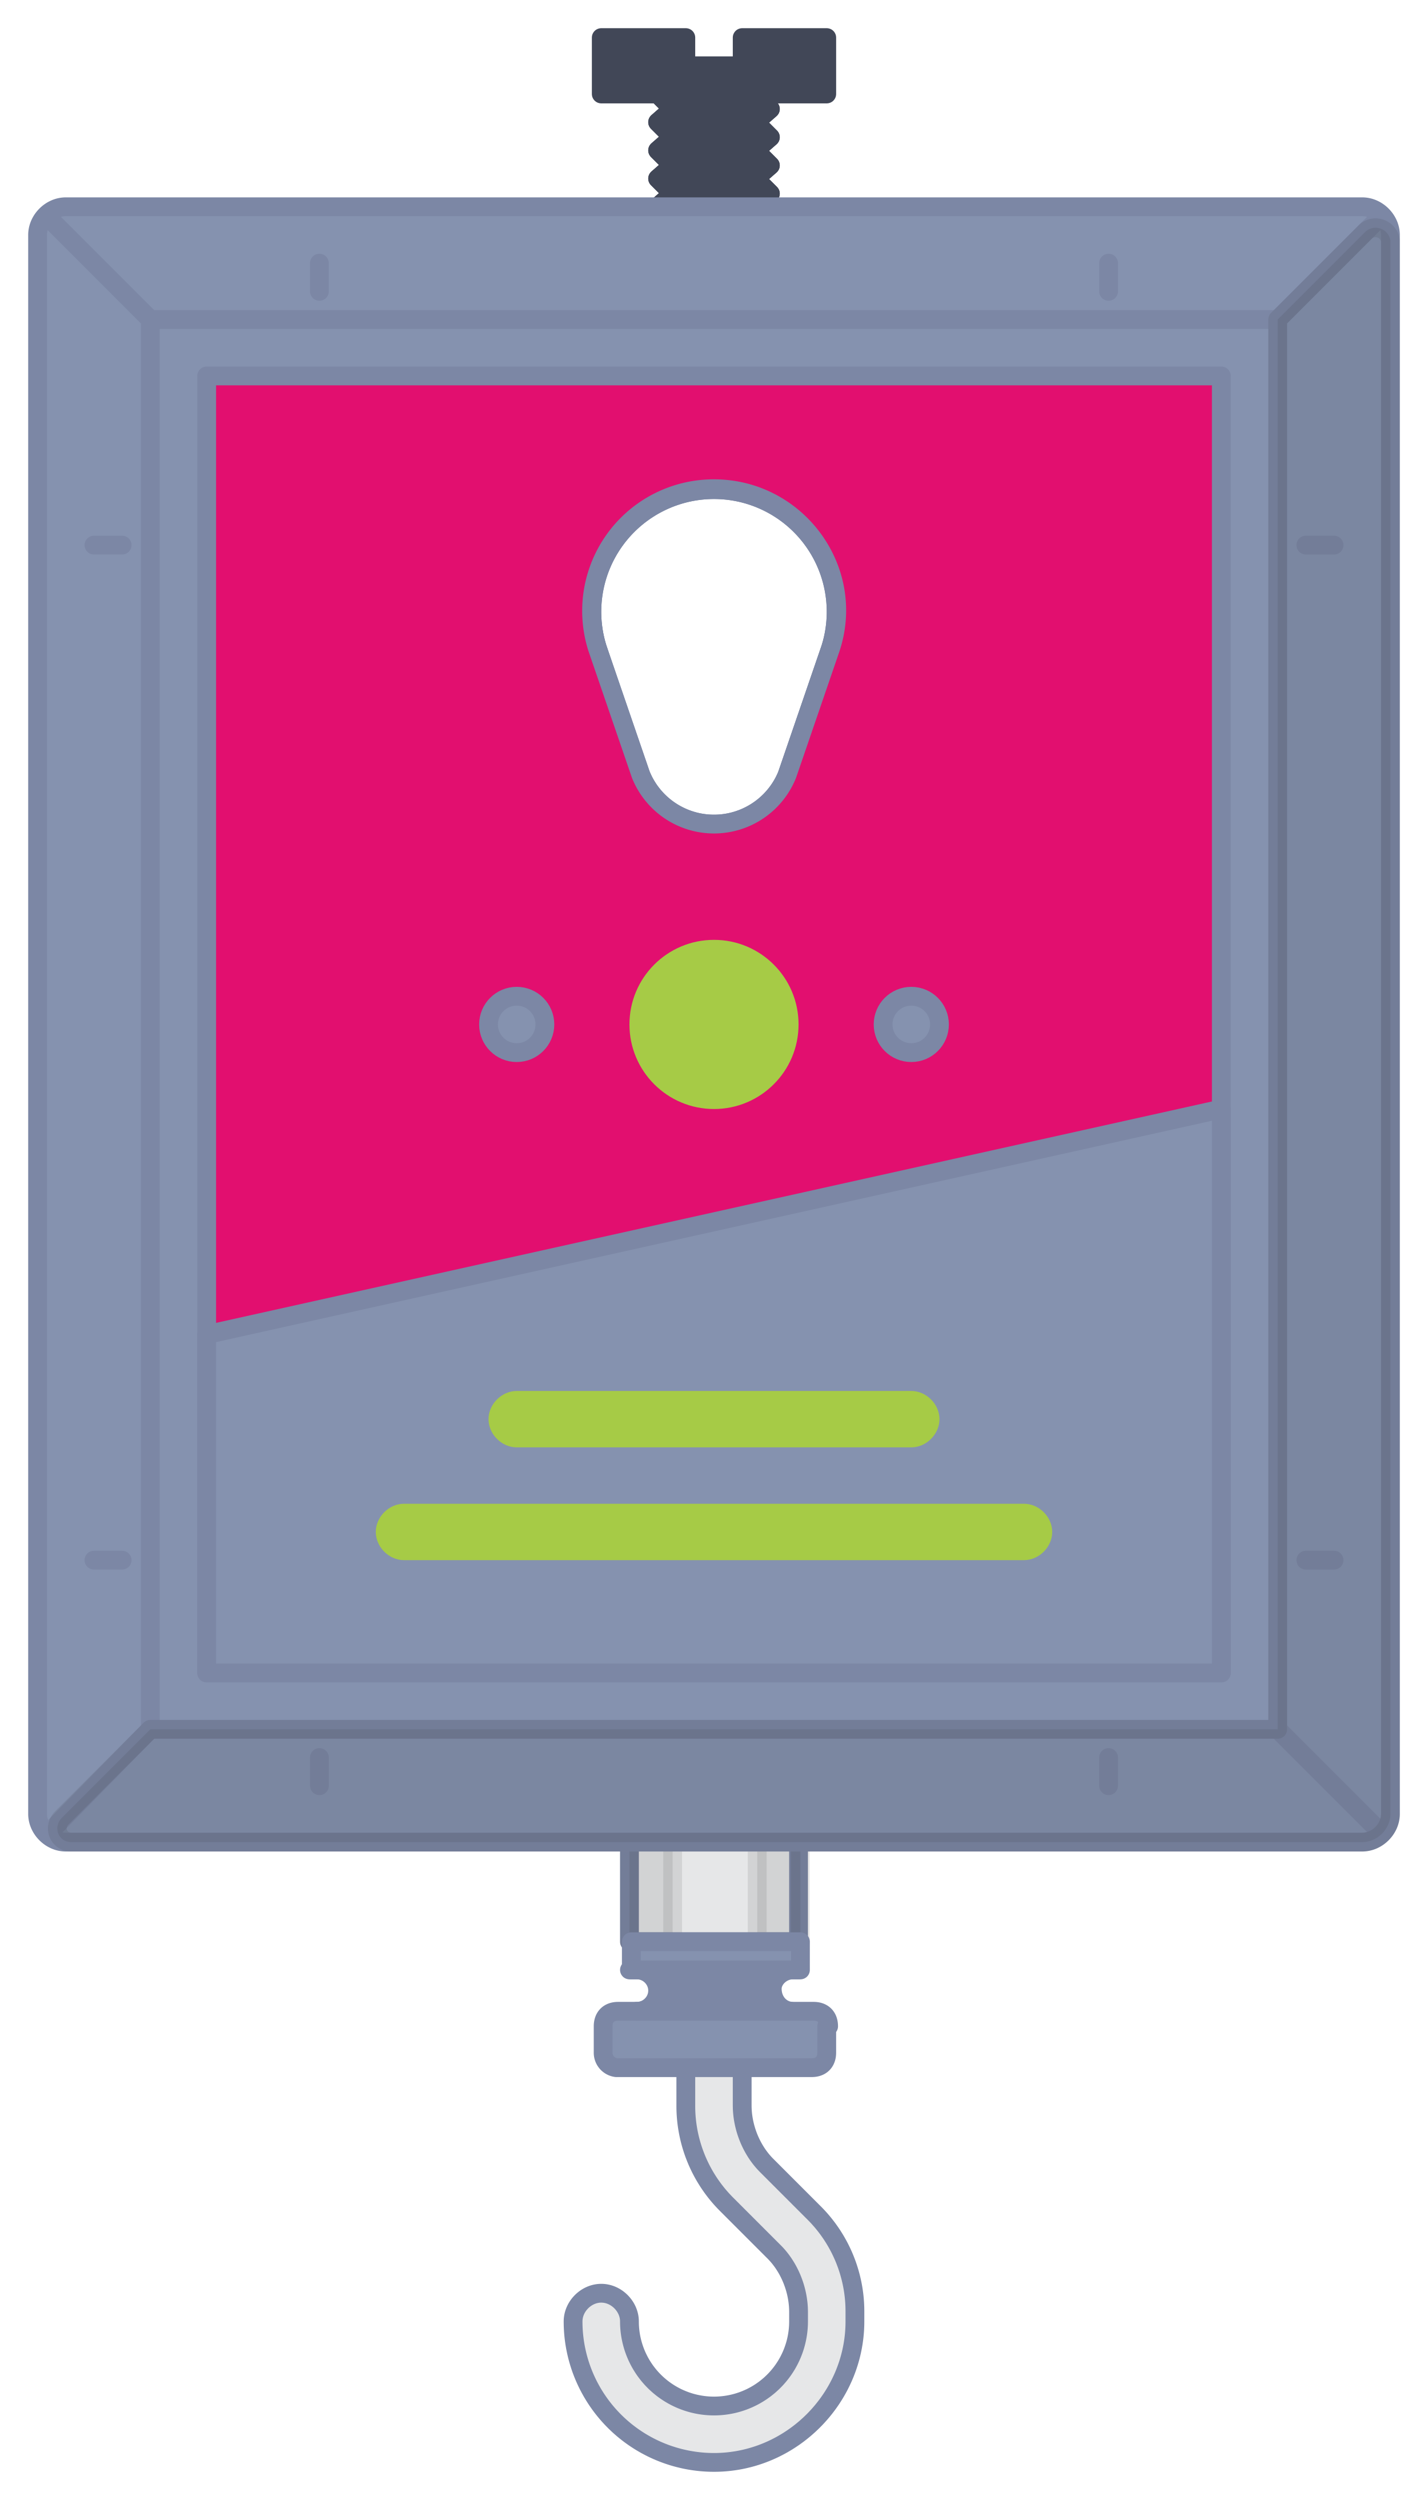 <svg width="76" height="133" xmlns="http://www.w3.org/2000/svg"><g transform="translate(2 2)" fill="none" fill-rule="evenodd"><g fill="#414757" fill-rule="nonzero" stroke="#414757" stroke-linecap="round" stroke-linejoin="round"><path d="M42 0v3H30V0h4.5v1.5h3V0zM34.5 3h3v6h-3zM34.5 3H33l.8.8-.8.7.8.8-.8.7h1.5zM34.5 6H33l.8.8-.8.7.8.8-.8.7h1.5z"/><path d="M37.5 2.3H39l-.8.7.8.8-.8.7.8.8h-1.5zM37.5 5.3H39l-.8.7.8.8-.8.7.8.8-.8.7h-.7zM34.5 3h3v6h-3zM34.5 3H33l.8.8-.8.7.8.8-.8.7h1.5zM34.5 6H33l.8.8-.8.7.8.8-.8.7h1.5z"/><path d="M37.5 2.3H39l-.8.7.8.8-.8.7.8.8h-1.5zM37.5 5.3H39l-.8.7.8.8-.8.7.8.8-.8.7h-.7z"/></g><g fill-rule="nonzero" stroke-linecap="round" stroke-linejoin="round"><path d="M36 129a7.5 7.5 0 0 1-7.5-7.5c0-.8.7-1.5 1.5-1.5s1.5.7 1.5 1.5a4.5 4.5 0 0 0 9 0v-.5c0-1.2-.5-2.4-1.3-3.2l-2.5-2.5a7.4 7.4 0 0 1-2.2-5.3v-3.5c0-.8.7-1.5 1.5-1.5s1.5.7 1.5 1.5v3.5c0 1.2.5 2.4 1.3 3.2l2.5 2.5a7.4 7.4 0 0 1 2.2 5.3v.5c0 4.1-3.4 7.5-7.5 7.5zM31.5 93h9v8.3h-9z" stroke="#7C87A5" fill="#E6E7E8"/><path stroke="#231F20" fill="#231F20" opacity=".1" d="M31.5 93h2.3v8.3h-2.3zM38.3 93h2.3v8.3h-2.3z"/><path d="M42 105.8v1.4c0 .5-.3.8-.8.8H30.8a.8.8 0 0 1-.7-.8v-1.4c0-.5.3-.8.8-.8h1c.7 0 1.2-.5 1.2-1.1 0-.6-.5-1.1-1.1-1.1h-.4v-1.5h9v1.5h-.4c-.6 0-1.1.5-1.1 1 0 .7.5 1.2 1.1 1.2h1.1c.5 0 .8.3.8.8z" stroke="#7C87A5" fill="#8592AF"/><path d="M31.9 105c.6 0 1.1-.5 1.1-1.1 0-.6-.5-1.1-1.1-1.1h-.4 9-.4c-.6 0-1.1.5-1.1 1 0 .7.5 1.2 1.1 1.2H32z" stroke="#7C87A5" fill="#7C87A5"/></g><path d="M70.5 9h-69C.7 9 0 9.7 0 10.5v84c0 .8.7 1.5 1.5 1.5h69c.8 0 1.5-.7 1.5-1.5v-84c0-.8-.7-1.5-1.5-1.5zM39.9 39.2a4.2 4.2 0 0 1-7.8 0l-2.3-6.7a6.5 6.5 0 1 1 12.4 0l-2.3 6.7z" stroke="#7C87A5" fill="#8592AF" fill-rule="nonzero" stroke-linecap="round" stroke-linejoin="round"/><path d="M6 15v75h60V15H6zm34 24.2a4.2 4.2 0 0 1-8 0l-2.2-6.7a6.5 6.5 0 1 1 12.4 0l-2.3 6.7z" stroke="#7C87A5" fill="#8592AF" fill-rule="nonzero" stroke-linecap="round" stroke-linejoin="round"/><path d="M9 18v69h54V18H9zm27 6c4.4 0 7.6 4.3 6.2 8.5l-2.3 6.7a4.2 4.2 0 0 1-7.8 0l-2.3-6.7A6.5 6.5 0 0 1 36 24z" stroke="#7C87A5" fill="#e20f6f" fill-rule="nonzero" stroke-linecap="round" stroke-linejoin="round"/><path stroke="#7C87A5" fill="#8592AF" fill-rule="nonzero" stroke-linecap="round" stroke-linejoin="round" d="M63 87H9V69l54-12z"/><path d="M6 15L.7 9.7M66 15l5.3-5.3M.8 95.3L6 90M71.3 95.3L66 90M15 91.5V93M57 91.5V93M15 12v1.5M57 12v1.5M69 27h-1.5M69 81h-1.5M4.5 27H3M4.5 81H3" stroke="#7C87A5" stroke-linecap="round" stroke-linejoin="round"/><circle fill="#a6cb46" fill-rule="nonzero" cx="36" cy="52.5" r="4.5"/><circle stroke="#7C87A5" fill="#8592AF" fill-rule="nonzero" stroke-linecap="round" stroke-linejoin="round" cx="25.5" cy="52.5" r="1.5"/><circle stroke="#7C87A5" fill="#8592AF" fill-rule="nonzero" stroke-linecap="round" stroke-linejoin="round" cx="46.5" cy="52.5" r="1.5"/><path d="M46.5 75h-21c-.8 0-1.5-.7-1.5-1.5s.7-1.5 1.5-1.5h21c.8 0 1.5.7 1.5 1.5s-.7 1.5-1.5 1.5zM52.5 81h-33c-.8 0-1.5-.7-1.5-1.5s.7-1.5 1.5-1.5h33c.8 0 1.5.7 1.5 1.5s-.7 1.5-1.5 1.5z" fill="#a6cb46" fill-rule="nonzero"/><path d="M1.3 94.7L6 90h60V15l4.7-4.7a.8.8 0 0 1 1.3.5v83.7c0 .8-.7 1.5-1.5 1.5H1.8c-.7 0-1-.8-.5-1.3z" stroke="#231F20" fill="#231F20" fill-rule="nonzero" opacity=".1" stroke-linecap="round" stroke-linejoin="round"/></g></svg>